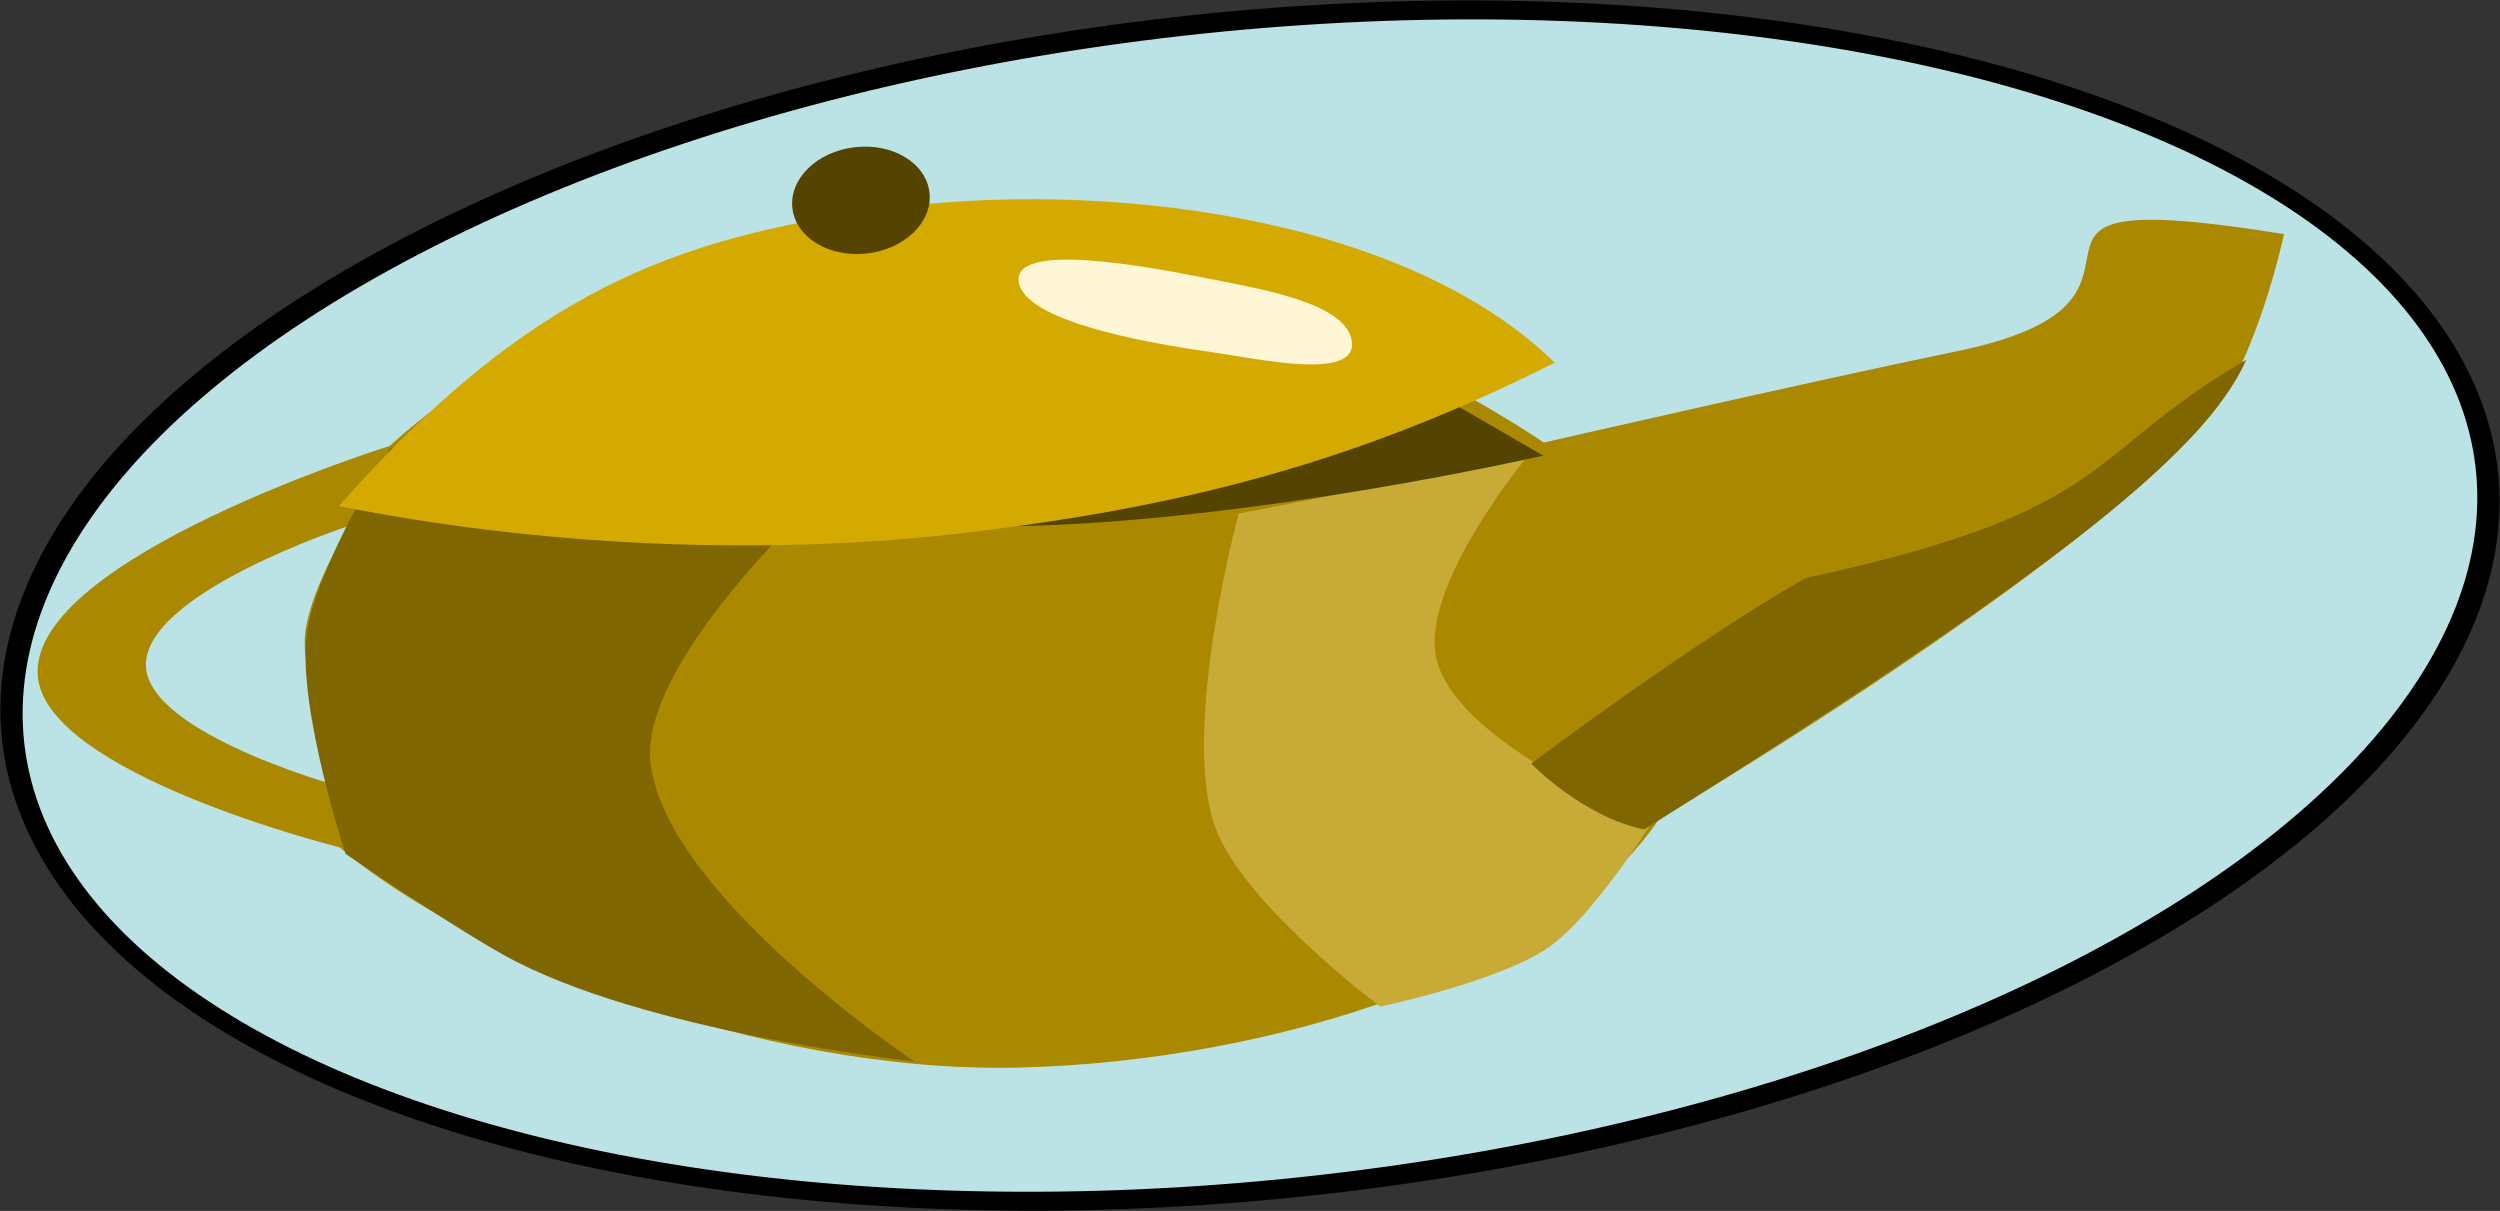 <?xml version="1.0" encoding="UTF-8" standalone="no"?>
<!-- Created with Inkscape (http://www.inkscape.org/) -->

<svg
   xmlns:dc="http://purl.org/dc/elements/1.1/"
   xmlns:cc="http://creativecommons.org/ns#"
   xmlns:rdf="http://www.w3.org/1999/02/22-rdf-syntax-ns#"
   xmlns:svg="http://www.w3.org/2000/svg"
   xmlns="http://www.w3.org/2000/svg"
   xmlns:sodipodi="http://sodipodi.sourceforge.net/DTD/sodipodi-0.dtd"
   xmlns:inkscape="http://www.inkscape.org/namespaces/inkscape"
   width="173.681mm"
   height="84.126mm"
   viewBox="0 0 615.406 298.084"
   id="svg2"
   version="1.1"
   inkscape:version="0.91 r"
   sodipodi:docname="shop.svg">
  <rect x="0" y="0" width="615.406" height="298.084" fill="#333333" stroke="none"/>
  <defs
     id="defs4" />
  <sodipodi:namedview
     id="base"
     pagecolor="#ffffff"
     bordercolor="#666666"
     borderopacity="1.0"
     inkscape:pageopacity="0.0"
     inkscape:pageshadow="2"
     inkscape:zoom="0.7"
     inkscape:cx="45.908593"
     inkscape:cy="188.25105"
     inkscape:document-units="px"
     inkscape:current-layer="g4209"
     showgrid="false"
     showguides="false"
     inkscape:window-width="1366"
     inkscape:window-height="716"
     inkscape:window-x="0"
     inkscape:window-y="0"
     inkscape:window-maximized="1"
     fit-margin-top="0"
     fit-margin-left="0"
     fit-margin-right="0"
     fit-margin-bottom="0" />
  <g
     inkscape:label="Layer 1"
     inkscape:groupmode="layer"
     id="layer1"
     transform="translate(-95.145,-333.695)">
    <g
       id="g4209"
       transform="translate(77.143,71.429)">
      <ellipse
         style="opacity:1;fill:#bbe2e5;fill-opacity:1;stroke:#000000;stroke-width:5.085;stroke-linecap:round;stroke-linejoin:round;stroke-miterlimit:4;stroke-dasharray:none;stroke-opacity:1"
         id="path4147"
         cx="114.467"
         cy="482.558"
         rx="302.951"
         ry="150.628"
         transform="matrix(0.982,-0.188,0.442,0.897,0,0)" />
      <g
         id="g4944"
         transform="translate(-75.714,-107.143)">
        <path
           style="opacity:1;fill:#aa8800;fill-opacity:1;stroke:none;stroke-width:3;stroke-miterlimit:4;stroke-dasharray:none;stroke-opacity:1"
           d="m 622.525,423.504 c -30.481,0.339 4.52,21.861 -47.344,32.417 -34.107,7.019 -101.441,22.429 -101.441,22.429 -31.983,-21.432 -95.127,-51.134 -145.17,-51.166 -58.393,0.048 -108.296,24.329 -138.947,52.005 0,0 -88.326,27.598 -86.627,56.352 1.437,24.32 74.307,42.439 74.307,42.439 31.087,26.622 103.145,55.684 166.982,54.226 63.358,-1.447 133.328,-24.457 157.82,-61.209 0,0 104.024,-61.338 135.73,-99.31 11.498,-13.77 18.125,-44.638 18.125,-44.638 -15.881,-2.573 -26.401,-3.623 -33.436,-3.545 z m -442.789,75.313 c 0,0 -10.565,16.83 -11,27.998 -0.429,11.028 8.306,36.079 8.306,36.079 0,0 -46.486,-12.797 -47.394,-29.346 -0.991,-18.063 50.088,-34.731 50.088,-34.731 z"
           id="path4136"
           inkscape:connector-curvature="0"
           sodipodi:nodetypes="sccccscscscscscsc" />
        <path
           style="opacity:1;fill:#806600;fill-opacity:1;stroke:none;stroke-width:3;stroke-miterlimit:4;stroke-dasharray:none;stroke-opacity:1"
           d="m 189.909,479.606 c 0,0 32.436,9.563 48.992,12.879 16.167,3.238 48.992,6.819 48.992,6.819 0,0 -36.134,35.187 -34.093,57.326 3.016,32.718 65.025,74.08 65.025,74.08 0,0 -66.657,-7.11 -100.885,-26.098 -13.539,-7.51 -39.143,-25.001 -39.143,-25.001 0,0 -11.819,-35.713 -9.596,-53.791 2.06,-16.754 20.708,-46.214 20.708,-46.214 z"
           id="rect4178"
           inkscape:connector-curvature="0"
           sodipodi:nodetypes="cacacscac" />
        <path
           style="opacity:1;fill:#c8ab37;fill-opacity:1;stroke:none;stroke-width:3;stroke-miterlimit:4;stroke-dasharray:none;stroke-opacity:1"
           d="m 398.643,495.832 c 0,0 27.073,-5.222 40.577,-7.995 10.315,-2.118 30.894,-6.602 30.894,-6.602 0,0 -27.354,32.752 -22.728,50.678 5.524,21.406 53.033,39.827 53.033,39.827 0,0 -14.483,23.184 -25.389,30.81 -12.035,8.416 -41.551,14.647 -41.551,14.647 0,0 -34.183,-25.496 -40.744,-44.51 -8.381,-24.289 5.909,-76.856 5.909,-76.856 z"
           id="rect4181"
           inkscape:connector-curvature="0"
           sodipodi:nodetypes="cacacacac" />
        <path
           style="opacity:1;fill:#806600;fill-opacity:1;stroke:none;stroke-width:3;stroke-miterlimit:4;stroke-dasharray:none;stroke-opacity:1"
           d="m 470.625,557.385 c 0,0 39.783,-29.922 67.564,-45.692 76.762,-16.492 68.179,-30.348 108.471,-53.712 -10.774,24.296 -52.87,55.69 -148.172,115.619 -15.025,-3.037 -27.863,-16.214 -27.863,-16.214 z"
           id="rect4178-8"
           inkscape:connector-curvature="0"
           sodipodi:nodetypes="ccccc" />
        <path
           transform="matrix(0.998,-0.064,0.202,0.979,0,0)"
           style="opacity:1;fill:#554400;fill-opacity:1;stroke:none;stroke-width:3;stroke-miterlimit:4;stroke-dasharray:none;stroke-opacity:1"
           d="m 237.309,501.635 113.25,-0.059 19.54,14.512 c 0,0 -73.815,11.895 -132.79,9.092 -7.789,-0.37 0,-23.545 0,-23.545 z"
           id="rect4204"
           inkscape:connector-curvature="0"
           sodipodi:nodetypes="cccsc" />
        <g
           id="g4199"
           transform="matrix(0.993,-0.115,0.115,0.993,-58.525,39.79)">
          <path
             sodipodi:nodetypes="cacac"
             inkscape:connector-curvature="0"
             id="path4165"
             d="m 483.377,477.821 c -53.101,19.519 -97.417,24.637 -147.173,24.926 -52.061,0.303 -107.143,-9.057 -154.286,-24.29 52.526,-47.174 89.602,-55.942 140,-57.225 57.011,-1.452 129.224,16.833 161.458,56.588 z"
             style="opacity:1;fill:#d4aa00;fill-opacity:1;stroke:none;stroke-width:3;stroke-miterlimit:4;stroke-dasharray:none;stroke-opacity:1" />
          <ellipse
             cx="318.276"
             cy="418.465"
             rx="16.991"
             ry="13.174"
             id="path4168"
             style="opacity:1;fill:#554400;fill-opacity:1;stroke:none;stroke-width:3;stroke-miterlimit:4;stroke-dasharray:none;stroke-opacity:1" />
          <path
             sodipodi:nodetypes="sasas"
             inkscape:connector-curvature="0"
             id="path4170"
             d="m 434.366,466.979 c 0,9.763 -23.601,1.427 -34.85,-1.515 -16.244,-4.248 -44.952,-12.965 -44.952,-22.728 0,-9.763 31.314,-0.193 45.962,4.546 12.418,4.017 33.84,9.935 33.84,19.698 z"
             style="opacity:1;fill:#fff6d5;fill-opacity:1;stroke:none;stroke-width:3;stroke-miterlimit:4;stroke-dasharray:none;stroke-opacity:1" />
        </g>
      </g>
    </g>
  </g>
</svg>
